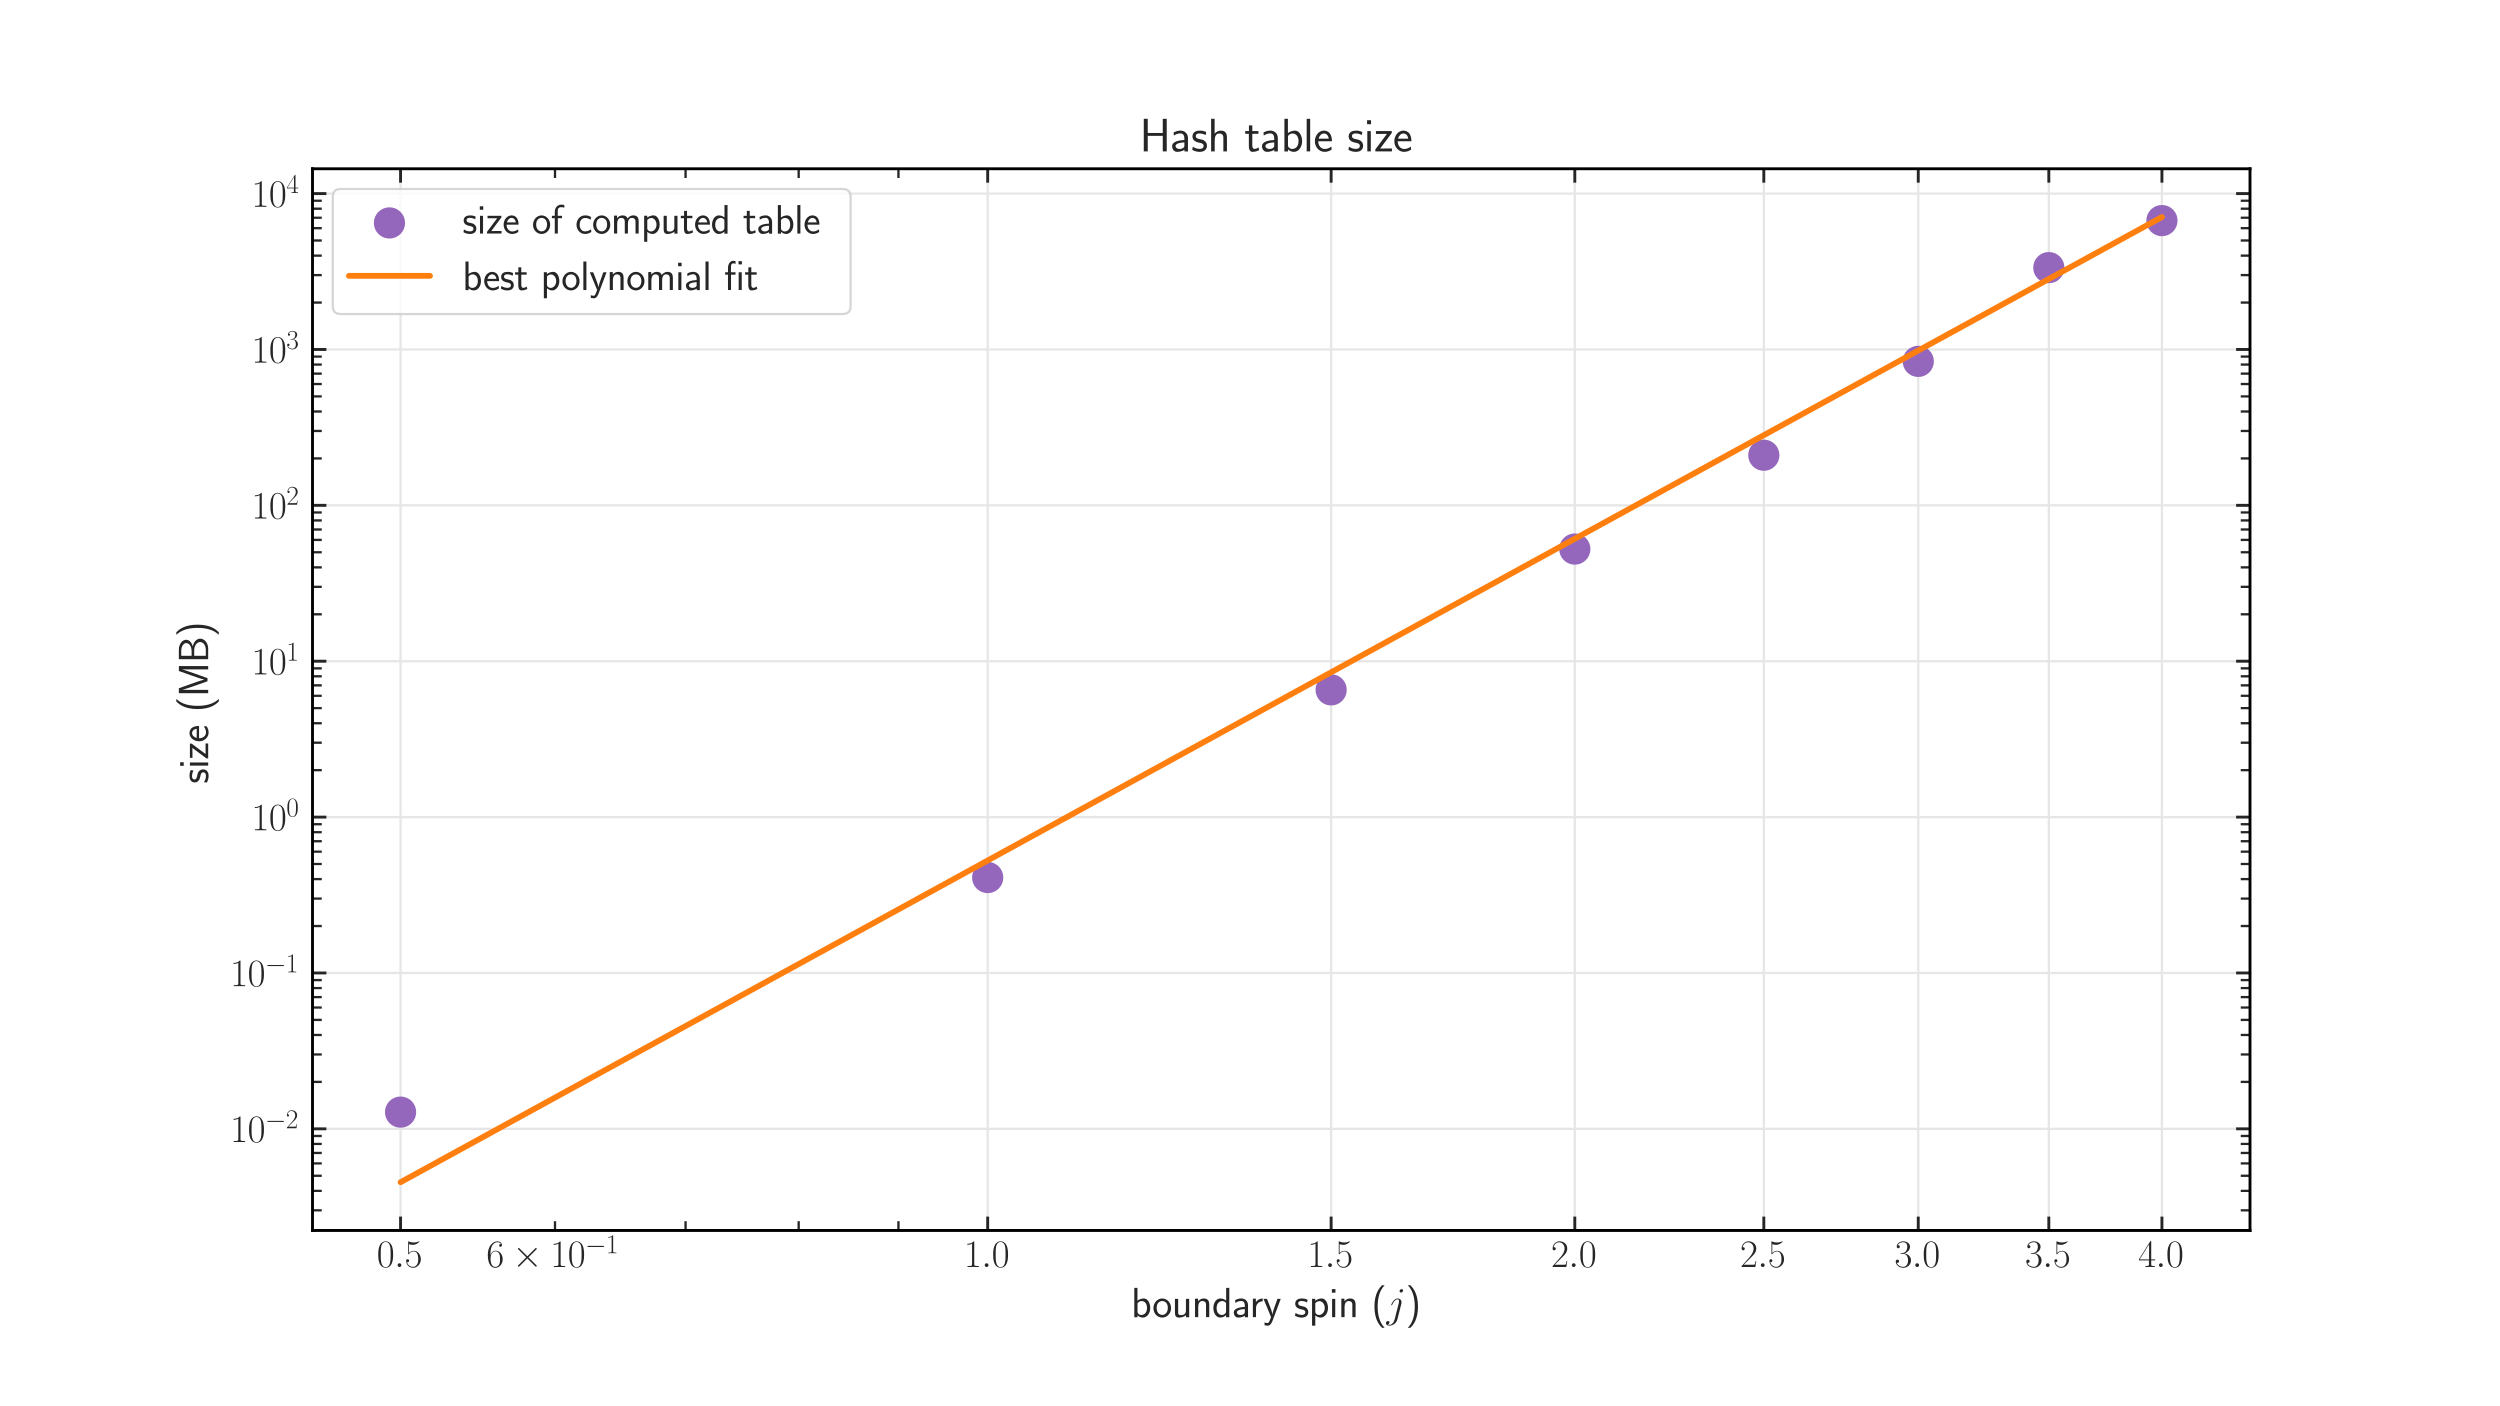 <?xml version="1.0" encoding="utf-8" standalone="no"?>
<!DOCTYPE svg PUBLIC "-//W3C//DTD SVG 1.1//EN"
  "http://www.w3.org/Graphics/SVG/1.1/DTD/svg11.dtd">
<svg xmlns:xlink="http://www.w3.org/1999/xlink" width="864pt" height="486pt" viewBox="0 0 864 486" xmlns="http://www.w3.org/2000/svg" version="1.1">
 <defs>
  <style type="text/css">*{stroke-linejoin: round; stroke-linecap: butt}</style>
 </defs>
 <g id="figure_1">
  <g id="patch_1">
   <path d="M 0 486 
L 864 486 
L 864 0 
L 0 0 
z
" style="fill: #ffffff"/>
  </g>
  <g id="axes_1">
   <g id="patch_2">
    <path d="M 108 425.25 
L 777.6 425.25 
L 777.6 58.32 
L 108 58.32 
z
" style="fill: #ffffff"/>
   </g>
   <g id="matplotlib.axis_1">
    <g id="xtick_1">
     <g id="line2d_1">
      <path d="M 138.436 425.25 
L 138.436 58.32 
" clip-path="url(#p0147a3f8a7)" style="fill: none; stroke: #e6e6e6; stroke-width: 0.8; stroke-linecap: round"/>
     </g>
     <g id="line2d_2">
      <defs>
       <path id="m6dc233fcbd" d="M 0 0 
L 0 -4.8 
" style="stroke: #262626"/>
      </defs>
      <g>
       <use xlink:href="#m6dc233fcbd" x="138.436" y="425.25" style="fill: #262626; stroke: #262626"/>
      </g>
     </g>
     <g id="line2d_3">
      <defs>
       <path id="m8bd532bdf9" d="M 0 0 
L 0 4.8 
" style="stroke: #262626"/>
      </defs>
      <g>
       <use xlink:href="#m8bd532bdf9" x="138.436" y="58.32" style="fill: #262626; stroke: #262626"/>
      </g>
     </g>
     <g id="text_1">
      <!-- $\mathdefault{0.5}$ -->
      <g style="fill: #262626" transform="translate(130.21 437.882)scale(0.132 -0.132)">
       <defs>
        <path id="CMR17-30" d="M 2688 2038 
C 2688 2430 2682 3099 2413 3613 
C 2176 4063 1798 4224 1466 4224 
C 1158 4224 768 4082 525 3620 
C 269 3137 243 2539 243 2038 
C 243 1671 250 1112 448 623 
C 723 -39 1216 -128 1466 -128 
C 1760 -128 2208 -7 2470 604 
C 2662 1048 2688 1568 2688 2038 
z
M 1466 -26 
C 1056 -26 813 328 723 816 
C 653 1196 653 1749 653 2109 
C 653 2604 653 3015 736 3407 
C 858 3954 1216 4121 1466 4121 
C 1728 4121 2067 3947 2189 3420 
C 2272 3054 2278 2623 2278 2109 
C 2278 1691 2278 1176 2202 797 
C 2067 96 1690 -26 1466 -26 
z
" transform="scale(0.016)"/>
        <path id="CMMI12-3a" d="M 1178 307 
C 1178 492 1024 620 870 620 
C 685 620 557 467 557 313 
C 557 128 710 0 864 0 
C 1050 0 1178 153 1178 307 
z
" transform="scale(0.016)"/>
        <path id="CMR17-35" d="M 730 3750 
C 794 3724 1056 3641 1325 3641 
C 1920 3641 2246 3961 2432 4140 
C 2432 4191 2432 4224 2394 4224 
C 2387 4224 2374 4224 2323 4198 
C 2099 4102 1837 4032 1517 4032 
C 1325 4032 1037 4055 723 4191 
C 653 4224 640 4224 634 4224 
C 602 4224 595 4217 595 4090 
L 595 2231 
C 595 2113 595 2080 659 2080 
C 691 2080 704 2093 736 2139 
C 941 2435 1222 2560 1542 2560 
C 1766 2560 2246 2415 2246 1293 
C 2246 1087 2246 716 2054 422 
C 1894 159 1645 25 1370 25 
C 947 25 518 319 403 812 
C 429 806 480 793 506 793 
C 589 793 749 838 749 1036 
C 749 1209 627 1280 506 1280 
C 358 1280 262 1190 262 1011 
C 262 454 704 -128 1382 -128 
C 2042 -128 2669 441 2669 1267 
C 2669 2054 2170 2662 1549 2662 
C 1222 2662 947 2540 730 2304 
L 730 3750 
z
" transform="scale(0.016)"/>
       </defs>
       <use xlink:href="#CMR17-30" transform="scale(0.996)"/>
       <use xlink:href="#CMMI12-3a" transform="translate(45.69 0)scale(0.996)"/>
       <use xlink:href="#CMR17-35" transform="translate(72.788 0)scale(0.996)"/>
      </g>
     </g>
    </g>
    <g id="xtick_2">
     <g id="line2d_4">
      <path d="M 341.345 425.25 
L 341.345 58.32 
" clip-path="url(#p0147a3f8a7)" style="fill: none; stroke: #e6e6e6; stroke-width: 0.8; stroke-linecap: round"/>
     </g>
     <g id="line2d_5">
      <g>
       <use xlink:href="#m6dc233fcbd" x="341.345" y="425.25" style="fill: #262626; stroke: #262626"/>
      </g>
     </g>
     <g id="line2d_6">
      <g>
       <use xlink:href="#m8bd532bdf9" x="341.345" y="58.32" style="fill: #262626; stroke: #262626"/>
      </g>
     </g>
     <g id="text_2">
      <!-- $\mathdefault{1.0}$ -->
      <g style="fill: #262626" transform="translate(333.119 437.882)scale(0.132 -0.132)">
       <defs>
        <path id="CMR17-31" d="M 1702 4083 
C 1702 4217 1696 4224 1606 4224 
C 1357 3927 979 3833 621 3820 
C 602 3820 570 3820 563 3808 
C 557 3795 557 3782 557 3648 
C 755 3648 1088 3686 1344 3839 
L 1344 467 
C 1344 243 1331 166 781 166 
L 589 166 
L 589 0 
C 896 6 1216 12 1523 12 
C 1830 12 2150 6 2458 0 
L 2458 166 
L 2266 166 
C 1715 166 1702 236 1702 467 
L 1702 4083 
z
" transform="scale(0.016)"/>
       </defs>
       <use xlink:href="#CMR17-31" transform="scale(0.996)"/>
       <use xlink:href="#CMMI12-3a" transform="translate(45.69 0)scale(0.996)"/>
       <use xlink:href="#CMR17-30" transform="translate(72.788 0)scale(0.996)"/>
      </g>
     </g>
    </g>
    <g id="xtick_3">
     <g id="line2d_7">
      <path d="M 460.04 425.25 
L 460.04 58.32 
" clip-path="url(#p0147a3f8a7)" style="fill: none; stroke: #e6e6e6; stroke-width: 0.8; stroke-linecap: round"/>
     </g>
     <g id="line2d_8">
      <g>
       <use xlink:href="#m6dc233fcbd" x="460.04" y="425.25" style="fill: #262626; stroke: #262626"/>
      </g>
     </g>
     <g id="line2d_9">
      <g>
       <use xlink:href="#m8bd532bdf9" x="460.04" y="58.32" style="fill: #262626; stroke: #262626"/>
      </g>
     </g>
     <g id="text_3">
      <!-- $\mathdefault{1.5}$ -->
      <g style="fill: #262626" transform="translate(451.813 437.882)scale(0.132 -0.132)">
       <use xlink:href="#CMR17-31" transform="scale(0.996)"/>
       <use xlink:href="#CMMI12-3a" transform="translate(45.69 0)scale(0.996)"/>
       <use xlink:href="#CMR17-35" transform="translate(72.788 0)scale(0.996)"/>
      </g>
     </g>
    </g>
    <g id="xtick_4">
     <g id="line2d_10">
      <path d="M 544.255 425.25 
L 544.255 58.32 
" clip-path="url(#p0147a3f8a7)" style="fill: none; stroke: #e6e6e6; stroke-width: 0.8; stroke-linecap: round"/>
     </g>
     <g id="line2d_11">
      <g>
       <use xlink:href="#m6dc233fcbd" x="544.255" y="425.25" style="fill: #262626; stroke: #262626"/>
      </g>
     </g>
     <g id="line2d_12">
      <g>
       <use xlink:href="#m8bd532bdf9" x="544.255" y="58.32" style="fill: #262626; stroke: #262626"/>
      </g>
     </g>
     <g id="text_4">
      <!-- $\mathdefault{2.0}$ -->
      <g style="fill: #262626" transform="translate(536.028 437.882)scale(0.132 -0.132)">
       <defs>
        <path id="CMR17-32" d="M 2669 990 
L 2554 990 
C 2490 537 2438 460 2413 422 
C 2381 371 1920 371 1830 371 
L 602 371 
C 832 620 1280 1073 1824 1596 
C 2214 1966 2669 2400 2669 3033 
C 2669 3788 2067 4224 1395 4224 
C 691 4224 262 3603 262 3027 
C 262 2777 448 2745 525 2745 
C 589 2745 781 2783 781 3007 
C 781 3206 614 3264 525 3264 
C 486 3264 448 3257 422 3244 
C 544 3788 915 4057 1306 4057 
C 1862 4057 2227 3616 2227 3033 
C 2227 2477 1901 1998 1536 1583 
L 262 147 
L 262 0 
L 2515 0 
L 2669 990 
z
" transform="scale(0.016)"/>
       </defs>
       <use xlink:href="#CMR17-32" transform="scale(0.996)"/>
       <use xlink:href="#CMMI12-3a" transform="translate(45.69 0)scale(0.996)"/>
       <use xlink:href="#CMR17-30" transform="translate(72.788 0)scale(0.996)"/>
      </g>
     </g>
    </g>
    <g id="xtick_5">
     <g id="line2d_13">
      <path d="M 609.577 425.25 
L 609.577 58.32 
" clip-path="url(#p0147a3f8a7)" style="fill: none; stroke: #e6e6e6; stroke-width: 0.8; stroke-linecap: round"/>
     </g>
     <g id="line2d_14">
      <g>
       <use xlink:href="#m6dc233fcbd" x="609.577" y="425.25" style="fill: #262626; stroke: #262626"/>
      </g>
     </g>
     <g id="line2d_15">
      <g>
       <use xlink:href="#m8bd532bdf9" x="609.577" y="58.32" style="fill: #262626; stroke: #262626"/>
      </g>
     </g>
     <g id="text_5">
      <!-- $\mathdefault{2.5}$ -->
      <g style="fill: #262626" transform="translate(601.35 437.882)scale(0.132 -0.132)">
       <use xlink:href="#CMR17-32" transform="scale(0.996)"/>
       <use xlink:href="#CMMI12-3a" transform="translate(45.69 0)scale(0.996)"/>
       <use xlink:href="#CMR17-35" transform="translate(72.788 0)scale(0.996)"/>
      </g>
     </g>
    </g>
    <g id="xtick_6">
     <g id="line2d_16">
      <path d="M 662.949 425.25 
L 662.949 58.32 
" clip-path="url(#p0147a3f8a7)" style="fill: none; stroke: #e6e6e6; stroke-width: 0.8; stroke-linecap: round"/>
     </g>
     <g id="line2d_17">
      <g>
       <use xlink:href="#m6dc233fcbd" x="662.949" y="425.25" style="fill: #262626; stroke: #262626"/>
      </g>
     </g>
     <g id="line2d_18">
      <g>
       <use xlink:href="#m8bd532bdf9" x="662.949" y="58.32" style="fill: #262626; stroke: #262626"/>
      </g>
     </g>
     <g id="text_6">
      <!-- $\mathdefault{3.0}$ -->
      <g style="fill: #262626" transform="translate(654.722 437.882)scale(0.132 -0.132)">
       <defs>
        <path id="CMR17-33" d="M 1414 2176 
C 1984 2176 2234 1673 2234 1094 
C 2234 322 1824 25 1453 25 
C 1114 25 563 193 390 691 
C 422 678 454 678 486 678 
C 640 678 755 780 755 947 
C 755 1132 614 1216 486 1216 
C 378 1216 211 1164 211 927 
C 211 335 787 -128 1466 -128 
C 2176 -128 2720 432 2720 1087 
C 2720 1718 2208 2176 1600 2246 
C 2086 2347 2554 2776 2554 3353 
C 2554 3856 2048 4224 1472 4224 
C 890 4224 378 3862 378 3347 
C 378 3123 544 3084 627 3084 
C 762 3084 877 3167 877 3334 
C 877 3500 762 3584 627 3584 
C 602 3584 570 3584 544 3571 
C 730 3999 1235 4076 1459 4076 
C 1683 4076 2106 3966 2106 3347 
C 2106 3167 2080 2851 1862 2574 
C 1670 2329 1453 2316 1242 2297 
C 1210 2297 1062 2284 1037 2284 
C 992 2278 966 2272 966 2227 
C 966 2182 973 2176 1101 2176 
L 1414 2176 
z
" transform="scale(0.016)"/>
       </defs>
       <use xlink:href="#CMR17-33" transform="scale(0.996)"/>
       <use xlink:href="#CMMI12-3a" transform="translate(45.69 0)scale(0.996)"/>
       <use xlink:href="#CMR17-30" transform="translate(72.788 0)scale(0.996)"/>
      </g>
     </g>
    </g>
    <g id="xtick_7">
     <g id="line2d_19">
      <path d="M 708.074 425.25 
L 708.074 58.32 
" clip-path="url(#p0147a3f8a7)" style="fill: none; stroke: #e6e6e6; stroke-width: 0.8; stroke-linecap: round"/>
     </g>
     <g id="line2d_20">
      <g>
       <use xlink:href="#m6dc233fcbd" x="708.074" y="425.25" style="fill: #262626; stroke: #262626"/>
      </g>
     </g>
     <g id="line2d_21">
      <g>
       <use xlink:href="#m8bd532bdf9" x="708.074" y="58.32" style="fill: #262626; stroke: #262626"/>
      </g>
     </g>
     <g id="text_7">
      <!-- $\mathdefault{3.5}$ -->
      <g style="fill: #262626" transform="translate(699.848 437.882)scale(0.132 -0.132)">
       <use xlink:href="#CMR17-33" transform="scale(0.996)"/>
       <use xlink:href="#CMMI12-3a" transform="translate(45.69 0)scale(0.996)"/>
       <use xlink:href="#CMR17-35" transform="translate(72.788 0)scale(0.996)"/>
      </g>
     </g>
    </g>
    <g id="xtick_8">
     <g id="line2d_22">
      <path d="M 747.164 425.25 
L 747.164 58.32 
" clip-path="url(#p0147a3f8a7)" style="fill: none; stroke: #e6e6e6; stroke-width: 0.8; stroke-linecap: round"/>
     </g>
     <g id="line2d_23">
      <g>
       <use xlink:href="#m6dc233fcbd" x="747.164" y="425.25" style="fill: #262626; stroke: #262626"/>
      </g>
     </g>
     <g id="line2d_24">
      <g>
       <use xlink:href="#m8bd532bdf9" x="747.164" y="58.32" style="fill: #262626; stroke: #262626"/>
      </g>
     </g>
     <g id="text_8">
      <!-- $\mathdefault{4.0}$ -->
      <g style="fill: #262626" transform="translate(738.937 437.882)scale(0.132 -0.132)">
       <defs>
        <path id="CMR17-34" d="M 2150 4147 
C 2150 4281 2144 4288 2029 4288 
L 128 1254 
L 128 1088 
L 1779 1088 
L 1779 460 
C 1779 230 1766 166 1318 166 
L 1197 166 
L 1197 0 
C 1402 12 1747 12 1965 12 
C 2182 12 2528 12 2733 0 
L 2733 166 
L 2611 166 
C 2163 166 2150 230 2150 460 
L 2150 1088 
L 2803 1088 
L 2803 1254 
L 2150 1254 
L 2150 4147 
z
M 1798 3723 
L 1798 1254 
L 256 1254 
L 1798 3723 
z
" transform="scale(0.016)"/>
       </defs>
       <use xlink:href="#CMR17-34" transform="scale(0.996)"/>
       <use xlink:href="#CMMI12-3a" transform="translate(45.69 0)scale(0.996)"/>
       <use xlink:href="#CMR17-30" transform="translate(72.788 0)scale(0.996)"/>
      </g>
     </g>
    </g>
    <g id="xtick_9">
     <g id="line2d_25">
      <defs>
       <path id="mc21511b4a5" d="M 0 0 
L 0 -3.2 
" style="stroke: #262626; stroke-width: 0.8"/>
      </defs>
      <g>
       <use xlink:href="#mc21511b4a5" x="191.808" y="425.25" style="fill: #262626; stroke: #262626; stroke-width: 0.8"/>
      </g>
     </g>
     <g id="line2d_26">
      <defs>
       <path id="mde2218e938" d="M 0 0 
L 0 3.2 
" style="stroke: #262626; stroke-width: 0.8"/>
      </defs>
      <g>
       <use xlink:href="#mde2218e938" x="191.808" y="58.32" style="fill: #262626; stroke: #262626; stroke-width: 0.8"/>
      </g>
     </g>
     <g id="text_9">
      <!-- $\mathdefault{6\times10^{-1}}$ -->
      <g style="fill: #262626" transform="translate(168.07 437.893)scale(0.132 -0.132)">
       <defs>
        <path id="CMR17-36" d="M 678 2198 
C 678 3712 1395 4076 1811 4076 
C 1946 4076 2272 4049 2400 3782 
C 2298 3782 2106 3782 2106 3558 
C 2106 3385 2246 3328 2336 3328 
C 2394 3328 2566 3353 2566 3571 
C 2566 3987 2246 4224 1805 4224 
C 1043 4224 243 3411 243 2011 
C 243 257 966 -128 1478 -128 
C 2099 -128 2688 431 2688 1295 
C 2688 2101 2170 2688 1517 2688 
C 1126 2688 838 2430 678 1979 
L 678 2198 
z
M 1478 25 
C 691 25 691 1212 691 1450 
C 691 1914 909 2585 1504 2585 
C 1613 2585 1926 2585 2138 2140 
C 2253 1889 2253 1624 2253 1302 
C 2253 954 2253 696 2118 438 
C 1978 173 1773 25 1478 25 
z
" transform="scale(0.016)"/>
        <path id="CMSY10-2" d="M 2490 1775 
L 1210 3046 
C 1133 3123 1120 3136 1069 3136 
C 1005 3136 941 3078 941 3008 
C 941 2963 954 2950 1024 2880 
L 2304 1596 
L 1024 313 
C 954 243 941 230 941 185 
C 941 115 1005 57 1069 57 
C 1120 57 1133 70 1210 147 
L 2483 1418 
L 3808 95 
C 3821 89 3866 57 3904 57 
C 3981 57 4032 115 4032 185 
C 4032 198 4032 223 4013 255 
C 4006 268 2989 1271 2669 1596 
L 3840 2765 
C 3872 2803 3968 2886 4000 2925 
C 4006 2937 4032 2963 4032 3008 
C 4032 3078 3981 3136 3904 3136 
C 3853 3136 3827 3110 3757 3040 
L 2490 1775 
z
" transform="scale(0.016)"/>
        <path id="CMSY10-0" d="M 4218 1472 
C 4326 1472 4442 1472 4442 1600 
C 4442 1728 4326 1728 4218 1728 
L 755 1728 
C 646 1728 531 1728 531 1600 
C 531 1472 646 1472 755 1472 
L 4218 1472 
z
" transform="scale(0.016)"/>
       </defs>
       <use xlink:href="#CMR17-36" transform="scale(0.996)"/>
       <use xlink:href="#CMSY10-2" transform="translate(67.83 0)scale(0.996)"/>
       <use xlink:href="#CMR17-31" transform="translate(167.456 0)scale(0.996)"/>
       <use xlink:href="#CMR17-30" transform="translate(213.147 0)scale(0.996)"/>
       <use xlink:href="#CMSY10-0" transform="translate(258.837 36.154)scale(0.697)"/>
       <use xlink:href="#CMR17-31" transform="translate(313.078 36.154)scale(0.697)"/>
      </g>
     </g>
    </g>
    <g id="xtick_10">
     <g id="line2d_27">
      <g>
       <use xlink:href="#mc21511b4a5" x="236.934" y="425.25" style="fill: #262626; stroke: #262626; stroke-width: 0.8"/>
      </g>
     </g>
     <g id="line2d_28">
      <g>
       <use xlink:href="#mde2218e938" x="236.934" y="58.32" style="fill: #262626; stroke: #262626; stroke-width: 0.8"/>
      </g>
     </g>
    </g>
    <g id="xtick_11">
     <g id="line2d_29">
      <g>
       <use xlink:href="#mc21511b4a5" x="276.023" y="425.25" style="fill: #262626; stroke: #262626; stroke-width: 0.8"/>
      </g>
     </g>
     <g id="line2d_30">
      <g>
       <use xlink:href="#mde2218e938" x="276.023" y="58.32" style="fill: #262626; stroke: #262626; stroke-width: 0.8"/>
      </g>
     </g>
    </g>
    <g id="xtick_12">
     <g id="line2d_31">
      <g>
       <use xlink:href="#mc21511b4a5" x="310.503" y="425.25" style="fill: #262626; stroke: #262626; stroke-width: 0.8"/>
      </g>
     </g>
     <g id="line2d_32">
      <g>
       <use xlink:href="#mde2218e938" x="310.503" y="58.32" style="fill: #262626; stroke: #262626; stroke-width: 0.8"/>
      </g>
     </g>
    </g>
    <g id="text_10">
     <!-- boundary spin ($j$) -->
     <g style="fill: #262626" transform="translate(390.909 455.21)scale(0.144 -0.144)">
      <defs>
       <path id="CMSS17-62" d="M 954 4416 
L 480 4416 
L 480 -13 
L 966 -13 
L 966 275 
C 1210 38 1504 -64 1766 -64 
C 2381 -64 2880 559 2880 1382 
C 2880 2133 2496 2816 1926 2816 
C 1523 2816 1165 2649 954 2476 
L 954 4416 
z
M 966 2095 
C 1107 2276 1306 2425 1587 2425 
C 1965 2425 2394 2146 2394 1382 
C 2394 566 1882 326 1530 326 
C 1402 326 1267 358 1139 468 
C 966 624 966 721 966 812 
L 966 2095 
z
" transform="scale(0.016)"/>
       <path id="CMSS17-6f" d="M 2829 1356 
C 2829 2175 2221 2816 1504 2816 
C 768 2816 173 2156 173 1356 
C 173 544 787 -64 1498 -64 
C 2227 -64 2829 563 2829 1356 
z
M 1504 339 
C 1050 339 659 710 659 1407 
C 659 2150 1114 2425 1498 2425 
C 1914 2425 2342 2124 2342 1407 
C 2342 684 1926 339 1504 339 
z
" transform="scale(0.016)"/>
       <path id="CMSS17-75" d="M 2618 2752 
L 2131 2752 
L 2131 976 
C 2131 500 1786 307 1421 307 
C 998 307 960 448 960 712 
L 960 2752 
L 474 2752 
L 474 680 
C 474 179 646 -64 1088 -64 
C 1306 -64 1798 -13 2144 307 
L 2144 -13 
L 2618 -13 
L 2618 2752 
z
" transform="scale(0.016)"/>
       <path id="CMSS17-6e" d="M 2618 1878 
C 2618 2283 2522 2816 1798 2816 
C 1389 2816 1120 2604 941 2386 
L 941 2783 
L 474 2783 
L 474 0 
L 960 0 
L 960 1556 
C 960 1962 1114 2425 1549 2425 
C 2112 2425 2131 2045 2131 1826 
L 2131 0 
L 2618 0 
L 2618 1878 
z
" transform="scale(0.016)"/>
       <path id="CMSS17-64" d="M 2611 4416 
L 2138 4416 
L 2138 2495 
C 1939 2662 1613 2816 1254 2816 
C 672 2816 211 2179 211 1375 
C 211 572 666 -64 1235 -64 
C 1677 -64 1971 172 2125 307 
L 2125 -13 
L 2611 -13 
L 2611 4416 
z
M 2125 851 
C 2125 760 2125 663 1926 488 
C 1798 378 1645 326 1498 326 
C 1152 326 698 585 698 1369 
C 698 2185 1210 2425 1562 2425 
C 1798 2425 1990 2308 2125 2114 
L 2125 851 
z
" transform="scale(0.016)"/>
       <path id="CMSS17-61" d="M 2406 1789 
C 2406 2399 1978 2816 1402 2816 
C 1120 2816 813 2764 461 2559 
L 499 2133 
C 659 2250 934 2438 1395 2438 
C 1722 2438 1920 2185 1920 1782 
L 1920 1536 
C 896 1504 256 1209 256 711 
C 256 452 416 -64 947 -64 
C 1043 -64 1562 -52 1933 224 
L 1933 -13 
L 2406 -13 
L 2406 1789 
z
M 1920 824 
C 1920 711 1920 559 1728 446 
C 1562 339 1350 326 1261 326 
C 941 326 723 503 723 723 
C 723 1165 1722 1209 1920 1216 
L 1920 824 
z
" transform="scale(0.016)"/>
       <path id="CMSS17-72" d="M 954 1369 
C 954 1974 1395 2379 1958 2392 
L 1958 2816 
C 1549 2809 1165 2604 934 2270 
L 934 2783 
L 480 2783 
L 480 0 
L 954 0 
L 954 1369 
z
" transform="scale(0.016)"/>
       <path id="CMSS17-79" d="M 2675 2752 
L 2176 2752 
C 1632 1293 1446 701 1434 383 
L 1427 383 
C 1408 695 1126 1459 902 2006 
L 602 2752 
L 83 2752 
L 1216 14 
C 1146 -177 1043 -464 1011 -527 
C 870 -884 774 -884 672 -884 
C 646 -884 442 -877 211 -807 
L 250 -1229 
C 410 -1261 570 -1280 685 -1280 
C 845 -1280 1165 -1280 1459 -495 
L 2675 2752 
z
" transform="scale(0.016)"/>
       <path id="CMSS17-73" d="M 2061 2623 
C 1683 2803 1389 2816 1197 2816 
C 742 2816 198 2655 198 2009 
C 198 1363 902 1222 1094 1183 
C 1389 1126 1715 1062 1715 742 
C 1715 339 1254 339 1171 339 
C 915 339 563 409 243 639 
L 166 211 
C 531 0 883 -64 1178 -64 
C 1965 -64 2163 416 2163 780 
C 2163 1094 1984 1305 1862 1401 
C 1651 1567 1574 1587 1050 1695 
C 960 1708 646 1779 646 2067 
C 646 2431 1050 2431 1139 2431 
C 1555 2431 1811 2303 1984 2207 
L 2061 2623 
z
" transform="scale(0.016)"/>
       <path id="CMSS17-70" d="M 966 275 
C 1178 70 1466 -64 1773 -64 
C 2368 -64 2880 553 2880 1382 
C 2880 2147 2496 2816 1946 2816 
C 1626 2816 1242 2700 954 2470 
L 954 2764 
L 480 2764 
L 480 -1280 
L 966 -1280 
L 966 275 
z
M 966 2088 
C 1018 2166 1235 2412 1587 2412 
C 2035 2412 2394 1946 2394 1382 
C 2394 741 1958 326 1530 326 
C 1402 326 1267 358 1139 468 
C 966 624 966 721 966 812 
L 966 2088 
z
" transform="scale(0.016)"/>
       <path id="CMSS17-69" d="M 979 4224 
L 442 4224 
L 442 3686 
L 979 3686 
L 979 4224 
z
M 947 2752 
L 474 2752 
L 474 0 
L 947 0 
L 947 2752 
z
" transform="scale(0.016)"/>
       <path id="CMSS17-28" d="M 1613 4800 
C 1267 4447 474 3627 474 1603 
C 474 -428 1267 -1242 1613 -1600 
L 2003 -1600 
C 1216 -781 960 366 960 1596 
C 960 2820 1203 3973 2003 4800 
L 1613 4800 
z
" transform="scale(0.016)"/>
       <path id="CMMI12-6a" d="M 2240 2027 
C 2266 2129 2266 2218 2266 2243 
C 2266 2611 1990 2816 1702 2816 
C 1056 2816 710 1888 710 1843 
C 710 1811 736 1786 774 1786 
C 826 1786 832 1811 864 1875 
C 1120 2491 1440 2687 1683 2687 
C 1818 2687 1888 2617 1888 2395 
C 1888 2243 1869 2180 1843 2065 
L 1235 -327 
C 1114 -797 813 -1152 461 -1152 
C 435 -1152 301 -1152 179 -1089 
C 333 -1057 454 -937 454 -784 
C 454 -683 378 -581 237 -581 
C 70 -581 -83 -721 -83 -911 
C -83 -1172 198 -1280 461 -1280 
C 902 -1280 1485 -956 1645 -321 
L 2240 2027 
z
M 2502 4012 
C 2502 4172 2368 4224 2291 4224 
C 2118 4224 1971 4057 1971 3916 
C 1971 3820 2048 3705 2189 3705 
C 2336 3705 2502 3846 2502 4012 
z
" transform="scale(0.016)"/>
       <path id="CMSS17-29" d="M 723 -1600 
C 1069 -1248 1862 -428 1862 1596 
C 1862 3627 1069 4440 723 4800 
L 333 4800 
C 1120 3979 1376 2833 1376 1603 
C 1376 379 1133 -774 333 -1600 
L 723 -1600 
z
" transform="scale(0.016)"/>
      </defs>
      <use xlink:href="#CMSS17-62" transform="scale(0.996)"/>
      <use xlink:href="#CMSS17-6f" transform="translate(50.807 0)scale(0.996)"/>
      <use xlink:href="#CMSS17-75" transform="translate(97.651 0)scale(0.996)"/>
      <use xlink:href="#CMSS17-6e" transform="translate(145.856 0)scale(0.996)"/>
      <use xlink:href="#CMSS17-64" transform="translate(194.061 0)scale(0.996)"/>
      <use xlink:href="#CMSS17-61" transform="translate(242.266 0)scale(0.996)"/>
      <use xlink:href="#CMSS17-72" transform="translate(284.585 0)scale(0.996)"/>
      <use xlink:href="#CMSS17-79" transform="translate(316.495 0)scale(0.996)"/>
      <use xlink:href="#CMSS17-73" transform="translate(390.724 0)scale(0.996)"/>
      <use xlink:href="#CMSS17-70" transform="translate(426.638 0)scale(0.996)"/>
      <use xlink:href="#CMSS17-69" transform="translate(474.843 0)scale(0.996)"/>
      <use xlink:href="#CMSS17-6e" transform="translate(497.024 0)scale(0.996)"/>
      <use xlink:href="#CMSS17-28" transform="translate(576.458 0)scale(0.996)"/>
      <use xlink:href="#CMMI12-6a" transform="translate(612.892 0)scale(0.996)"/>
      <use xlink:href="#CMSS17-29" transform="translate(658.854 0)scale(0.996)"/>
     </g>
    </g>
   </g>
   <g id="matplotlib.axis_2">
    <g id="ytick_1">
     <g id="line2d_33">
      <path d="M 108 390.124 
L 777.6 390.124 
" clip-path="url(#p0147a3f8a7)" style="fill: none; stroke: #e6e6e6; stroke-width: 0.8; stroke-linecap: round"/>
     </g>
     <g id="line2d_34">
      <defs>
       <path id="m88cd2fb23c" d="M 0 0 
L 4.8 0 
" style="stroke: #262626"/>
      </defs>
      <g>
       <use xlink:href="#m88cd2fb23c" x="108" y="390.124" style="fill: #262626; stroke: #262626"/>
      </g>
     </g>
     <g id="line2d_35">
      <defs>
       <path id="mfc579202dd" d="M 0 0 
L -4.8 0 
" style="stroke: #262626"/>
      </defs>
      <g>
       <use xlink:href="#mfc579202dd" x="777.6" y="390.124" style="fill: #262626; stroke: #262626"/>
      </g>
     </g>
     <g id="text_11">
      <!-- $\mathdefault{10^{-2}}$ -->
      <g style="fill: #262626" transform="translate(79.534 394.69)scale(0.132 -0.132)">
       <use xlink:href="#CMR17-31" transform="scale(0.996)"/>
       <use xlink:href="#CMR17-30" transform="translate(45.69 0)scale(0.996)"/>
       <use xlink:href="#CMSY10-0" transform="translate(91.381 36.154)scale(0.697)"/>
       <use xlink:href="#CMR17-32" transform="translate(145.622 36.154)scale(0.697)"/>
      </g>
     </g>
    </g>
    <g id="ytick_2">
     <g id="line2d_36">
      <path d="M 108 336.255 
L 777.6 336.255 
" clip-path="url(#p0147a3f8a7)" style="fill: none; stroke: #e6e6e6; stroke-width: 0.8; stroke-linecap: round"/>
     </g>
     <g id="line2d_37">
      <g>
       <use xlink:href="#m88cd2fb23c" x="108" y="336.255" style="fill: #262626; stroke: #262626"/>
      </g>
     </g>
     <g id="line2d_38">
      <g>
       <use xlink:href="#mfc579202dd" x="777.6" y="336.255" style="fill: #262626; stroke: #262626"/>
      </g>
     </g>
     <g id="text_12">
      <!-- $\mathdefault{10^{-1}}$ -->
      <g style="fill: #262626" transform="translate(79.534 340.821)scale(0.132 -0.132)">
       <use xlink:href="#CMR17-31" transform="scale(0.996)"/>
       <use xlink:href="#CMR17-30" transform="translate(45.69 0)scale(0.996)"/>
       <use xlink:href="#CMSY10-0" transform="translate(91.381 36.154)scale(0.697)"/>
       <use xlink:href="#CMR17-31" transform="translate(145.622 36.154)scale(0.697)"/>
      </g>
     </g>
    </g>
    <g id="ytick_3">
     <g id="line2d_39">
      <path d="M 108 282.385 
L 777.6 282.385 
" clip-path="url(#p0147a3f8a7)" style="fill: none; stroke: #e6e6e6; stroke-width: 0.8; stroke-linecap: round"/>
     </g>
     <g id="line2d_40">
      <g>
       <use xlink:href="#m88cd2fb23c" x="108" y="282.385" style="fill: #262626; stroke: #262626"/>
      </g>
     </g>
     <g id="line2d_41">
      <g>
       <use xlink:href="#mfc579202dd" x="777.6" y="282.385" style="fill: #262626; stroke: #262626"/>
      </g>
     </g>
     <g id="text_13">
      <!-- $\mathdefault{10^{0}}$ -->
      <g style="fill: #262626" transform="translate(86.893 286.951)scale(0.132 -0.132)">
       <use xlink:href="#CMR17-31" transform="scale(0.996)"/>
       <use xlink:href="#CMR17-30" transform="translate(45.69 0)scale(0.996)"/>
       <use xlink:href="#CMR17-30" transform="translate(91.381 36.154)scale(0.697)"/>
      </g>
     </g>
    </g>
    <g id="ytick_4">
     <g id="line2d_42">
      <path d="M 108 228.515 
L 777.6 228.515 
" clip-path="url(#p0147a3f8a7)" style="fill: none; stroke: #e6e6e6; stroke-width: 0.8; stroke-linecap: round"/>
     </g>
     <g id="line2d_43">
      <g>
       <use xlink:href="#m88cd2fb23c" x="108" y="228.515" style="fill: #262626; stroke: #262626"/>
      </g>
     </g>
     <g id="line2d_44">
      <g>
       <use xlink:href="#mfc579202dd" x="777.6" y="228.515" style="fill: #262626; stroke: #262626"/>
      </g>
     </g>
     <g id="text_14">
      <!-- $\mathdefault{10^{1}}$ -->
      <g style="fill: #262626" transform="translate(86.893 233.082)scale(0.132 -0.132)">
       <use xlink:href="#CMR17-31" transform="scale(0.996)"/>
       <use xlink:href="#CMR17-30" transform="translate(45.69 0)scale(0.996)"/>
       <use xlink:href="#CMR17-31" transform="translate(91.381 36.154)scale(0.697)"/>
      </g>
     </g>
    </g>
    <g id="ytick_5">
     <g id="line2d_45">
      <path d="M 108 174.646 
L 777.6 174.646 
" clip-path="url(#p0147a3f8a7)" style="fill: none; stroke: #e6e6e6; stroke-width: 0.8; stroke-linecap: round"/>
     </g>
     <g id="line2d_46">
      <g>
       <use xlink:href="#m88cd2fb23c" x="108" y="174.646" style="fill: #262626; stroke: #262626"/>
      </g>
     </g>
     <g id="line2d_47">
      <g>
       <use xlink:href="#mfc579202dd" x="777.6" y="174.646" style="fill: #262626; stroke: #262626"/>
      </g>
     </g>
     <g id="text_15">
      <!-- $\mathdefault{10^{2}}$ -->
      <g style="fill: #262626" transform="translate(86.893 179.212)scale(0.132 -0.132)">
       <use xlink:href="#CMR17-31" transform="scale(0.996)"/>
       <use xlink:href="#CMR17-30" transform="translate(45.69 0)scale(0.996)"/>
       <use xlink:href="#CMR17-32" transform="translate(91.381 36.154)scale(0.697)"/>
      </g>
     </g>
    </g>
    <g id="ytick_6">
     <g id="line2d_48">
      <path d="M 108 120.776 
L 777.6 120.776 
" clip-path="url(#p0147a3f8a7)" style="fill: none; stroke: #e6e6e6; stroke-width: 0.8; stroke-linecap: round"/>
     </g>
     <g id="line2d_49">
      <g>
       <use xlink:href="#m88cd2fb23c" x="108" y="120.776" style="fill: #262626; stroke: #262626"/>
      </g>
     </g>
     <g id="line2d_50">
      <g>
       <use xlink:href="#mfc579202dd" x="777.6" y="120.776" style="fill: #262626; stroke: #262626"/>
      </g>
     </g>
     <g id="text_16">
      <!-- $\mathdefault{10^{3}}$ -->
      <g style="fill: #262626" transform="translate(86.893 125.342)scale(0.132 -0.132)">
       <use xlink:href="#CMR17-31" transform="scale(0.996)"/>
       <use xlink:href="#CMR17-30" transform="translate(45.69 0)scale(0.996)"/>
       <use xlink:href="#CMR17-33" transform="translate(91.381 36.154)scale(0.697)"/>
      </g>
     </g>
    </g>
    <g id="ytick_7">
     <g id="line2d_51">
      <path d="M 108 66.907 
L 777.6 66.907 
" clip-path="url(#p0147a3f8a7)" style="fill: none; stroke: #e6e6e6; stroke-width: 0.8; stroke-linecap: round"/>
     </g>
     <g id="line2d_52">
      <g>
       <use xlink:href="#m88cd2fb23c" x="108" y="66.907" style="fill: #262626; stroke: #262626"/>
      </g>
     </g>
     <g id="line2d_53">
      <g>
       <use xlink:href="#mfc579202dd" x="777.6" y="66.907" style="fill: #262626; stroke: #262626"/>
      </g>
     </g>
     <g id="text_17">
      <!-- $\mathdefault{10^{4}}$ -->
      <g style="fill: #262626" transform="translate(86.893 71.473)scale(0.132 -0.132)">
       <use xlink:href="#CMR17-31" transform="scale(0.996)"/>
       <use xlink:href="#CMR17-30" transform="translate(45.69 0)scale(0.996)"/>
       <use xlink:href="#CMR17-34" transform="translate(91.381 36.154)scale(0.697)"/>
      </g>
     </g>
    </g>
    <g id="ytick_8">
     <g id="line2d_54">
      <defs>
       <path id="me6d22bded2" d="M 0 0 
L 3.2 0 
" style="stroke: #262626; stroke-width: 0.8"/>
      </defs>
      <g>
       <use xlink:href="#me6d22bded2" x="108" y="418.292" style="fill: #262626; stroke: #262626; stroke-width: 0.8"/>
      </g>
     </g>
     <g id="line2d_55">
      <defs>
       <path id="m70f53c6259" d="M 0 0 
L -3.2 0 
" style="stroke: #262626; stroke-width: 0.8"/>
      </defs>
      <g>
       <use xlink:href="#m70f53c6259" x="777.6" y="418.292" style="fill: #262626; stroke: #262626; stroke-width: 0.8"/>
      </g>
     </g>
    </g>
    <g id="ytick_9">
     <g id="line2d_56">
      <g>
       <use xlink:href="#me6d22bded2" x="108" y="411.561" style="fill: #262626; stroke: #262626; stroke-width: 0.8"/>
      </g>
     </g>
     <g id="line2d_57">
      <g>
       <use xlink:href="#m70f53c6259" x="777.6" y="411.561" style="fill: #262626; stroke: #262626; stroke-width: 0.8"/>
      </g>
     </g>
    </g>
    <g id="ytick_10">
     <g id="line2d_58">
      <g>
       <use xlink:href="#me6d22bded2" x="108" y="406.341" style="fill: #262626; stroke: #262626; stroke-width: 0.8"/>
      </g>
     </g>
     <g id="line2d_59">
      <g>
       <use xlink:href="#m70f53c6259" x="777.6" y="406.341" style="fill: #262626; stroke: #262626; stroke-width: 0.8"/>
      </g>
     </g>
    </g>
    <g id="ytick_11">
     <g id="line2d_60">
      <g>
       <use xlink:href="#me6d22bded2" x="108" y="402.075" style="fill: #262626; stroke: #262626; stroke-width: 0.8"/>
      </g>
     </g>
     <g id="line2d_61">
      <g>
       <use xlink:href="#m70f53c6259" x="777.6" y="402.075" style="fill: #262626; stroke: #262626; stroke-width: 0.8"/>
      </g>
     </g>
    </g>
    <g id="ytick_12">
     <g id="line2d_62">
      <g>
       <use xlink:href="#me6d22bded2" x="108" y="398.469" style="fill: #262626; stroke: #262626; stroke-width: 0.8"/>
      </g>
     </g>
     <g id="line2d_63">
      <g>
       <use xlink:href="#m70f53c6259" x="777.6" y="398.469" style="fill: #262626; stroke: #262626; stroke-width: 0.8"/>
      </g>
     </g>
    </g>
    <g id="ytick_13">
     <g id="line2d_64">
      <g>
       <use xlink:href="#me6d22bded2" x="108" y="395.345" style="fill: #262626; stroke: #262626; stroke-width: 0.8"/>
      </g>
     </g>
     <g id="line2d_65">
      <g>
       <use xlink:href="#m70f53c6259" x="777.6" y="395.345" style="fill: #262626; stroke: #262626; stroke-width: 0.8"/>
      </g>
     </g>
    </g>
    <g id="ytick_14">
     <g id="line2d_66">
      <g>
       <use xlink:href="#me6d22bded2" x="108" y="392.589" style="fill: #262626; stroke: #262626; stroke-width: 0.8"/>
      </g>
     </g>
     <g id="line2d_67">
      <g>
       <use xlink:href="#m70f53c6259" x="777.6" y="392.589" style="fill: #262626; stroke: #262626; stroke-width: 0.8"/>
      </g>
     </g>
    </g>
    <g id="ytick_15">
     <g id="line2d_68">
      <g>
       <use xlink:href="#me6d22bded2" x="108" y="373.908" style="fill: #262626; stroke: #262626; stroke-width: 0.8"/>
      </g>
     </g>
     <g id="line2d_69">
      <g>
       <use xlink:href="#m70f53c6259" x="777.6" y="373.908" style="fill: #262626; stroke: #262626; stroke-width: 0.8"/>
      </g>
     </g>
    </g>
    <g id="ytick_16">
     <g id="line2d_70">
      <g>
       <use xlink:href="#me6d22bded2" x="108" y="364.422" style="fill: #262626; stroke: #262626; stroke-width: 0.8"/>
      </g>
     </g>
     <g id="line2d_71">
      <g>
       <use xlink:href="#m70f53c6259" x="777.6" y="364.422" style="fill: #262626; stroke: #262626; stroke-width: 0.8"/>
      </g>
     </g>
    </g>
    <g id="ytick_17">
     <g id="line2d_72">
      <g>
       <use xlink:href="#me6d22bded2" x="108" y="357.692" style="fill: #262626; stroke: #262626; stroke-width: 0.8"/>
      </g>
     </g>
     <g id="line2d_73">
      <g>
       <use xlink:href="#m70f53c6259" x="777.6" y="357.692" style="fill: #262626; stroke: #262626; stroke-width: 0.8"/>
      </g>
     </g>
    </g>
    <g id="ytick_18">
     <g id="line2d_74">
      <g>
       <use xlink:href="#me6d22bded2" x="108" y="352.471" style="fill: #262626; stroke: #262626; stroke-width: 0.8"/>
      </g>
     </g>
     <g id="line2d_75">
      <g>
       <use xlink:href="#m70f53c6259" x="777.6" y="352.471" style="fill: #262626; stroke: #262626; stroke-width: 0.8"/>
      </g>
     </g>
    </g>
    <g id="ytick_19">
     <g id="line2d_76">
      <g>
       <use xlink:href="#me6d22bded2" x="108" y="348.206" style="fill: #262626; stroke: #262626; stroke-width: 0.8"/>
      </g>
     </g>
     <g id="line2d_77">
      <g>
       <use xlink:href="#m70f53c6259" x="777.6" y="348.206" style="fill: #262626; stroke: #262626; stroke-width: 0.8"/>
      </g>
     </g>
    </g>
    <g id="ytick_20">
     <g id="line2d_78">
      <g>
       <use xlink:href="#me6d22bded2" x="108" y="344.599" style="fill: #262626; stroke: #262626; stroke-width: 0.8"/>
      </g>
     </g>
     <g id="line2d_79">
      <g>
       <use xlink:href="#m70f53c6259" x="777.6" y="344.599" style="fill: #262626; stroke: #262626; stroke-width: 0.8"/>
      </g>
     </g>
    </g>
    <g id="ytick_21">
     <g id="line2d_80">
      <g>
       <use xlink:href="#me6d22bded2" x="108" y="341.475" style="fill: #262626; stroke: #262626; stroke-width: 0.8"/>
      </g>
     </g>
     <g id="line2d_81">
      <g>
       <use xlink:href="#m70f53c6259" x="777.6" y="341.475" style="fill: #262626; stroke: #262626; stroke-width: 0.8"/>
      </g>
     </g>
    </g>
    <g id="ytick_22">
     <g id="line2d_82">
      <g>
       <use xlink:href="#me6d22bded2" x="108" y="338.72" style="fill: #262626; stroke: #262626; stroke-width: 0.8"/>
      </g>
     </g>
     <g id="line2d_83">
      <g>
       <use xlink:href="#m70f53c6259" x="777.6" y="338.72" style="fill: #262626; stroke: #262626; stroke-width: 0.8"/>
      </g>
     </g>
    </g>
    <g id="ytick_23">
     <g id="line2d_84">
      <g>
       <use xlink:href="#me6d22bded2" x="108" y="320.038" style="fill: #262626; stroke: #262626; stroke-width: 0.8"/>
      </g>
     </g>
     <g id="line2d_85">
      <g>
       <use xlink:href="#m70f53c6259" x="777.6" y="320.038" style="fill: #262626; stroke: #262626; stroke-width: 0.8"/>
      </g>
     </g>
    </g>
    <g id="ytick_24">
     <g id="line2d_86">
      <g>
       <use xlink:href="#me6d22bded2" x="108" y="310.552" style="fill: #262626; stroke: #262626; stroke-width: 0.8"/>
      </g>
     </g>
     <g id="line2d_87">
      <g>
       <use xlink:href="#m70f53c6259" x="777.6" y="310.552" style="fill: #262626; stroke: #262626; stroke-width: 0.8"/>
      </g>
     </g>
    </g>
    <g id="ytick_25">
     <g id="line2d_88">
      <g>
       <use xlink:href="#me6d22bded2" x="108" y="303.822" style="fill: #262626; stroke: #262626; stroke-width: 0.8"/>
      </g>
     </g>
     <g id="line2d_89">
      <g>
       <use xlink:href="#m70f53c6259" x="777.6" y="303.822" style="fill: #262626; stroke: #262626; stroke-width: 0.8"/>
      </g>
     </g>
    </g>
    <g id="ytick_26">
     <g id="line2d_90">
      <g>
       <use xlink:href="#me6d22bded2" x="108" y="298.601" style="fill: #262626; stroke: #262626; stroke-width: 0.8"/>
      </g>
     </g>
     <g id="line2d_91">
      <g>
       <use xlink:href="#m70f53c6259" x="777.6" y="298.601" style="fill: #262626; stroke: #262626; stroke-width: 0.8"/>
      </g>
     </g>
    </g>
    <g id="ytick_27">
     <g id="line2d_92">
      <g>
       <use xlink:href="#me6d22bded2" x="108" y="294.336" style="fill: #262626; stroke: #262626; stroke-width: 0.8"/>
      </g>
     </g>
     <g id="line2d_93">
      <g>
       <use xlink:href="#m70f53c6259" x="777.6" y="294.336" style="fill: #262626; stroke: #262626; stroke-width: 0.8"/>
      </g>
     </g>
    </g>
    <g id="ytick_28">
     <g id="line2d_94">
      <g>
       <use xlink:href="#me6d22bded2" x="108" y="290.73" style="fill: #262626; stroke: #262626; stroke-width: 0.8"/>
      </g>
     </g>
     <g id="line2d_95">
      <g>
       <use xlink:href="#m70f53c6259" x="777.6" y="290.73" style="fill: #262626; stroke: #262626; stroke-width: 0.8"/>
      </g>
     </g>
    </g>
    <g id="ytick_29">
     <g id="line2d_96">
      <g>
       <use xlink:href="#me6d22bded2" x="108" y="287.606" style="fill: #262626; stroke: #262626; stroke-width: 0.8"/>
      </g>
     </g>
     <g id="line2d_97">
      <g>
       <use xlink:href="#m70f53c6259" x="777.6" y="287.606" style="fill: #262626; stroke: #262626; stroke-width: 0.8"/>
      </g>
     </g>
    </g>
    <g id="ytick_30">
     <g id="line2d_98">
      <g>
       <use xlink:href="#me6d22bded2" x="108" y="284.85" style="fill: #262626; stroke: #262626; stroke-width: 0.8"/>
      </g>
     </g>
     <g id="line2d_99">
      <g>
       <use xlink:href="#m70f53c6259" x="777.6" y="284.85" style="fill: #262626; stroke: #262626; stroke-width: 0.8"/>
      </g>
     </g>
    </g>
    <g id="ytick_31">
     <g id="line2d_100">
      <g>
       <use xlink:href="#me6d22bded2" x="108" y="266.169" style="fill: #262626; stroke: #262626; stroke-width: 0.8"/>
      </g>
     </g>
     <g id="line2d_101">
      <g>
       <use xlink:href="#m70f53c6259" x="777.6" y="266.169" style="fill: #262626; stroke: #262626; stroke-width: 0.8"/>
      </g>
     </g>
    </g>
    <g id="ytick_32">
     <g id="line2d_102">
      <g>
       <use xlink:href="#me6d22bded2" x="108" y="256.683" style="fill: #262626; stroke: #262626; stroke-width: 0.8"/>
      </g>
     </g>
     <g id="line2d_103">
      <g>
       <use xlink:href="#m70f53c6259" x="777.6" y="256.683" style="fill: #262626; stroke: #262626; stroke-width: 0.8"/>
      </g>
     </g>
    </g>
    <g id="ytick_33">
     <g id="line2d_104">
      <g>
       <use xlink:href="#me6d22bded2" x="108" y="249.952" style="fill: #262626; stroke: #262626; stroke-width: 0.8"/>
      </g>
     </g>
     <g id="line2d_105">
      <g>
       <use xlink:href="#m70f53c6259" x="777.6" y="249.952" style="fill: #262626; stroke: #262626; stroke-width: 0.8"/>
      </g>
     </g>
    </g>
    <g id="ytick_34">
     <g id="line2d_106">
      <g>
       <use xlink:href="#me6d22bded2" x="108" y="244.732" style="fill: #262626; stroke: #262626; stroke-width: 0.8"/>
      </g>
     </g>
     <g id="line2d_107">
      <g>
       <use xlink:href="#m70f53c6259" x="777.6" y="244.732" style="fill: #262626; stroke: #262626; stroke-width: 0.8"/>
      </g>
     </g>
    </g>
    <g id="ytick_35">
     <g id="line2d_108">
      <g>
       <use xlink:href="#me6d22bded2" x="108" y="240.466" style="fill: #262626; stroke: #262626; stroke-width: 0.8"/>
      </g>
     </g>
     <g id="line2d_109">
      <g>
       <use xlink:href="#m70f53c6259" x="777.6" y="240.466" style="fill: #262626; stroke: #262626; stroke-width: 0.8"/>
      </g>
     </g>
    </g>
    <g id="ytick_36">
     <g id="line2d_110">
      <g>
       <use xlink:href="#me6d22bded2" x="108" y="236.86" style="fill: #262626; stroke: #262626; stroke-width: 0.8"/>
      </g>
     </g>
     <g id="line2d_111">
      <g>
       <use xlink:href="#m70f53c6259" x="777.6" y="236.86" style="fill: #262626; stroke: #262626; stroke-width: 0.8"/>
      </g>
     </g>
    </g>
    <g id="ytick_37">
     <g id="line2d_112">
      <g>
       <use xlink:href="#me6d22bded2" x="108" y="233.736" style="fill: #262626; stroke: #262626; stroke-width: 0.8"/>
      </g>
     </g>
     <g id="line2d_113">
      <g>
       <use xlink:href="#m70f53c6259" x="777.6" y="233.736" style="fill: #262626; stroke: #262626; stroke-width: 0.8"/>
      </g>
     </g>
    </g>
    <g id="ytick_38">
     <g id="line2d_114">
      <g>
       <use xlink:href="#me6d22bded2" x="108" y="230.98" style="fill: #262626; stroke: #262626; stroke-width: 0.8"/>
      </g>
     </g>
     <g id="line2d_115">
      <g>
       <use xlink:href="#m70f53c6259" x="777.6" y="230.98" style="fill: #262626; stroke: #262626; stroke-width: 0.8"/>
      </g>
     </g>
    </g>
    <g id="ytick_39">
     <g id="line2d_116">
      <g>
       <use xlink:href="#me6d22bded2" x="108" y="212.299" style="fill: #262626; stroke: #262626; stroke-width: 0.8"/>
      </g>
     </g>
     <g id="line2d_117">
      <g>
       <use xlink:href="#m70f53c6259" x="777.6" y="212.299" style="fill: #262626; stroke: #262626; stroke-width: 0.8"/>
      </g>
     </g>
    </g>
    <g id="ytick_40">
     <g id="line2d_118">
      <g>
       <use xlink:href="#me6d22bded2" x="108" y="202.813" style="fill: #262626; stroke: #262626; stroke-width: 0.8"/>
      </g>
     </g>
     <g id="line2d_119">
      <g>
       <use xlink:href="#m70f53c6259" x="777.6" y="202.813" style="fill: #262626; stroke: #262626; stroke-width: 0.8"/>
      </g>
     </g>
    </g>
    <g id="ytick_41">
     <g id="line2d_120">
      <g>
       <use xlink:href="#me6d22bded2" x="108" y="196.083" style="fill: #262626; stroke: #262626; stroke-width: 0.8"/>
      </g>
     </g>
     <g id="line2d_121">
      <g>
       <use xlink:href="#m70f53c6259" x="777.6" y="196.083" style="fill: #262626; stroke: #262626; stroke-width: 0.8"/>
      </g>
     </g>
    </g>
    <g id="ytick_42">
     <g id="line2d_122">
      <g>
       <use xlink:href="#me6d22bded2" x="108" y="190.862" style="fill: #262626; stroke: #262626; stroke-width: 0.8"/>
      </g>
     </g>
     <g id="line2d_123">
      <g>
       <use xlink:href="#m70f53c6259" x="777.6" y="190.862" style="fill: #262626; stroke: #262626; stroke-width: 0.8"/>
      </g>
     </g>
    </g>
    <g id="ytick_43">
     <g id="line2d_124">
      <g>
       <use xlink:href="#me6d22bded2" x="108" y="186.597" style="fill: #262626; stroke: #262626; stroke-width: 0.8"/>
      </g>
     </g>
     <g id="line2d_125">
      <g>
       <use xlink:href="#m70f53c6259" x="777.6" y="186.597" style="fill: #262626; stroke: #262626; stroke-width: 0.8"/>
      </g>
     </g>
    </g>
    <g id="ytick_44">
     <g id="line2d_126">
      <g>
       <use xlink:href="#me6d22bded2" x="108" y="182.99" style="fill: #262626; stroke: #262626; stroke-width: 0.8"/>
      </g>
     </g>
     <g id="line2d_127">
      <g>
       <use xlink:href="#m70f53c6259" x="777.6" y="182.99" style="fill: #262626; stroke: #262626; stroke-width: 0.8"/>
      </g>
     </g>
    </g>
    <g id="ytick_45">
     <g id="line2d_128">
      <g>
       <use xlink:href="#me6d22bded2" x="108" y="179.866" style="fill: #262626; stroke: #262626; stroke-width: 0.8"/>
      </g>
     </g>
     <g id="line2d_129">
      <g>
       <use xlink:href="#m70f53c6259" x="777.6" y="179.866" style="fill: #262626; stroke: #262626; stroke-width: 0.8"/>
      </g>
     </g>
    </g>
    <g id="ytick_46">
     <g id="line2d_130">
      <g>
       <use xlink:href="#me6d22bded2" x="108" y="177.111" style="fill: #262626; stroke: #262626; stroke-width: 0.8"/>
      </g>
     </g>
     <g id="line2d_131">
      <g>
       <use xlink:href="#m70f53c6259" x="777.6" y="177.111" style="fill: #262626; stroke: #262626; stroke-width: 0.8"/>
      </g>
     </g>
    </g>
    <g id="ytick_47">
     <g id="line2d_132">
      <g>
       <use xlink:href="#me6d22bded2" x="108" y="158.429" style="fill: #262626; stroke: #262626; stroke-width: 0.8"/>
      </g>
     </g>
     <g id="line2d_133">
      <g>
       <use xlink:href="#m70f53c6259" x="777.6" y="158.429" style="fill: #262626; stroke: #262626; stroke-width: 0.8"/>
      </g>
     </g>
    </g>
    <g id="ytick_48">
     <g id="line2d_134">
      <g>
       <use xlink:href="#me6d22bded2" x="108" y="148.943" style="fill: #262626; stroke: #262626; stroke-width: 0.8"/>
      </g>
     </g>
     <g id="line2d_135">
      <g>
       <use xlink:href="#m70f53c6259" x="777.6" y="148.943" style="fill: #262626; stroke: #262626; stroke-width: 0.8"/>
      </g>
     </g>
    </g>
    <g id="ytick_49">
     <g id="line2d_136">
      <g>
       <use xlink:href="#me6d22bded2" x="108" y="142.213" style="fill: #262626; stroke: #262626; stroke-width: 0.8"/>
      </g>
     </g>
     <g id="line2d_137">
      <g>
       <use xlink:href="#m70f53c6259" x="777.6" y="142.213" style="fill: #262626; stroke: #262626; stroke-width: 0.8"/>
      </g>
     </g>
    </g>
    <g id="ytick_50">
     <g id="line2d_138">
      <g>
       <use xlink:href="#me6d22bded2" x="108" y="136.993" style="fill: #262626; stroke: #262626; stroke-width: 0.8"/>
      </g>
     </g>
     <g id="line2d_139">
      <g>
       <use xlink:href="#m70f53c6259" x="777.6" y="136.993" style="fill: #262626; stroke: #262626; stroke-width: 0.8"/>
      </g>
     </g>
    </g>
    <g id="ytick_51">
     <g id="line2d_140">
      <g>
       <use xlink:href="#me6d22bded2" x="108" y="132.727" style="fill: #262626; stroke: #262626; stroke-width: 0.8"/>
      </g>
     </g>
     <g id="line2d_141">
      <g>
       <use xlink:href="#m70f53c6259" x="777.6" y="132.727" style="fill: #262626; stroke: #262626; stroke-width: 0.8"/>
      </g>
     </g>
    </g>
    <g id="ytick_52">
     <g id="line2d_142">
      <g>
       <use xlink:href="#me6d22bded2" x="108" y="129.121" style="fill: #262626; stroke: #262626; stroke-width: 0.8"/>
      </g>
     </g>
     <g id="line2d_143">
      <g>
       <use xlink:href="#m70f53c6259" x="777.6" y="129.121" style="fill: #262626; stroke: #262626; stroke-width: 0.8"/>
      </g>
     </g>
    </g>
    <g id="ytick_53">
     <g id="line2d_144">
      <g>
       <use xlink:href="#me6d22bded2" x="108" y="125.997" style="fill: #262626; stroke: #262626; stroke-width: 0.8"/>
      </g>
     </g>
     <g id="line2d_145">
      <g>
       <use xlink:href="#m70f53c6259" x="777.6" y="125.997" style="fill: #262626; stroke: #262626; stroke-width: 0.8"/>
      </g>
     </g>
    </g>
    <g id="ytick_54">
     <g id="line2d_146">
      <g>
       <use xlink:href="#me6d22bded2" x="108" y="123.241" style="fill: #262626; stroke: #262626; stroke-width: 0.8"/>
      </g>
     </g>
     <g id="line2d_147">
      <g>
       <use xlink:href="#m70f53c6259" x="777.6" y="123.241" style="fill: #262626; stroke: #262626; stroke-width: 0.8"/>
      </g>
     </g>
    </g>
    <g id="ytick_55">
     <g id="line2d_148">
      <g>
       <use xlink:href="#me6d22bded2" x="108" y="104.56" style="fill: #262626; stroke: #262626; stroke-width: 0.8"/>
      </g>
     </g>
     <g id="line2d_149">
      <g>
       <use xlink:href="#m70f53c6259" x="777.6" y="104.56" style="fill: #262626; stroke: #262626; stroke-width: 0.8"/>
      </g>
     </g>
    </g>
    <g id="ytick_56">
     <g id="line2d_150">
      <g>
       <use xlink:href="#me6d22bded2" x="108" y="95.074" style="fill: #262626; stroke: #262626; stroke-width: 0.8"/>
      </g>
     </g>
     <g id="line2d_151">
      <g>
       <use xlink:href="#m70f53c6259" x="777.6" y="95.074" style="fill: #262626; stroke: #262626; stroke-width: 0.8"/>
      </g>
     </g>
    </g>
    <g id="ytick_57">
     <g id="line2d_152">
      <g>
       <use xlink:href="#me6d22bded2" x="108" y="88.343" style="fill: #262626; stroke: #262626; stroke-width: 0.8"/>
      </g>
     </g>
     <g id="line2d_153">
      <g>
       <use xlink:href="#m70f53c6259" x="777.6" y="88.343" style="fill: #262626; stroke: #262626; stroke-width: 0.8"/>
      </g>
     </g>
    </g>
    <g id="ytick_58">
     <g id="line2d_154">
      <g>
       <use xlink:href="#me6d22bded2" x="108" y="83.123" style="fill: #262626; stroke: #262626; stroke-width: 0.8"/>
      </g>
     </g>
     <g id="line2d_155">
      <g>
       <use xlink:href="#m70f53c6259" x="777.6" y="83.123" style="fill: #262626; stroke: #262626; stroke-width: 0.8"/>
      </g>
     </g>
    </g>
    <g id="ytick_59">
     <g id="line2d_156">
      <g>
       <use xlink:href="#me6d22bded2" x="108" y="78.857" style="fill: #262626; stroke: #262626; stroke-width: 0.8"/>
      </g>
     </g>
     <g id="line2d_157">
      <g>
       <use xlink:href="#m70f53c6259" x="777.6" y="78.857" style="fill: #262626; stroke: #262626; stroke-width: 0.8"/>
      </g>
     </g>
    </g>
    <g id="ytick_60">
     <g id="line2d_158">
      <g>
       <use xlink:href="#me6d22bded2" x="108" y="75.251" style="fill: #262626; stroke: #262626; stroke-width: 0.8"/>
      </g>
     </g>
     <g id="line2d_159">
      <g>
       <use xlink:href="#m70f53c6259" x="777.6" y="75.251" style="fill: #262626; stroke: #262626; stroke-width: 0.8"/>
      </g>
     </g>
    </g>
    <g id="ytick_61">
     <g id="line2d_160">
      <g>
       <use xlink:href="#me6d22bded2" x="108" y="72.127" style="fill: #262626; stroke: #262626; stroke-width: 0.8"/>
      </g>
     </g>
     <g id="line2d_161">
      <g>
       <use xlink:href="#m70f53c6259" x="777.6" y="72.127" style="fill: #262626; stroke: #262626; stroke-width: 0.8"/>
      </g>
     </g>
    </g>
    <g id="ytick_62">
     <g id="line2d_162">
      <g>
       <use xlink:href="#me6d22bded2" x="108" y="69.372" style="fill: #262626; stroke: #262626; stroke-width: 0.8"/>
      </g>
     </g>
     <g id="line2d_163">
      <g>
       <use xlink:href="#m70f53c6259" x="777.6" y="69.372" style="fill: #262626; stroke: #262626; stroke-width: 0.8"/>
      </g>
     </g>
    </g>
    <g id="text_18">
     <!-- size (MB) -->
     <g style="fill: #262626" transform="translate(71.948 270.857)rotate(-90)scale(0.144 -0.144)">
      <defs>
       <path id="CMSS17-7a" d="M 2400 2502 
L 2400 2752 
L 250 2752 
L 250 2367 
L 1069 2367 
C 1146 2367 1222 2374 1299 2374 
L 1747 2374 
L 166 262 
L 166 0 
L 2419 0 
L 2419 396 
L 1549 396 
C 1472 396 1395 390 1318 390 
L 826 390 
L 2400 2502 
z
" transform="scale(0.016)"/>
       <path id="CMSS17-65" d="M 2502 1375 
C 2502 1587 2490 2001 2285 2347 
C 2061 2713 1696 2816 1421 2816 
C 755 2816 192 2184 192 1363 
C 192 579 774 -64 1510 -64 
C 1798 -64 2150 19 2470 249 
C 2470 275 2458 414 2451 421 
C 2451 433 2432 629 2432 655 
C 2125 408 1773 326 1517 326 
C 1107 326 666 667 646 1375 
L 2502 1375 
z
M 698 1728 
C 781 2086 1062 2425 1421 2425 
C 1517 2425 1965 2412 2080 1728 
L 698 1728 
z
" transform="scale(0.016)"/>
       <path id="CMSS17-4d" d="M 3194 2373 
L 2886 1476 
C 2835 1311 2662 795 2624 592 
L 2618 592 
C 2598 719 2560 853 2458 1177 
C 2400 1368 2336 1565 2272 1743 
L 1325 4416 
L 576 4416 
L 576 0 
L 1075 0 
L 1075 3899 
L 1082 3899 
C 1082 3893 1139 3613 1530 2500 
L 2374 102 
L 2848 102 
L 3610 2233 
C 3661 2379 3821 2843 3891 3066 
C 3955 3257 4115 3728 4154 3912 
L 4160 3912 
L 4160 0 
L 4666 0 
L 4666 4416 
L 3923 4416 
L 3194 2373 
z
" transform="scale(0.016)"/>
       <path id="CMSS17-42" d="M 570 4416 
L 570 0 
L 2163 0 
C 3034 0 3667 575 3667 1200 
C 3667 1684 3251 2175 2502 2316 
C 3334 2559 3501 3039 3501 3311 
C 3501 3880 2874 4416 1997 4416 
L 570 4416 
z
M 1088 2496 
L 1088 4057 
L 1824 4057 
C 2483 4057 3002 3722 3002 3305 
C 3002 2925 2592 2496 1766 2496 
L 1088 2496 
z
M 1088 358 
L 1088 2105 
L 1939 2105 
C 2630 2105 3162 1678 3162 1206 
C 3162 772 2694 358 1984 358 
L 1088 358 
z
" transform="scale(0.016)"/>
      </defs>
      <use xlink:href="#CMSS17-73" transform="scale(0.996)"/>
      <use xlink:href="#CMSS17-69" transform="translate(35.914 0)scale(0.996)"/>
      <use xlink:href="#CMSS17-7a" transform="translate(58.094 0)scale(0.996)"/>
      <use xlink:href="#CMSS17-65" transform="translate(98.772 0)scale(0.996)"/>
      <use xlink:href="#CMSS17-28" transform="translate(171.64 0)scale(0.996)"/>
      <use xlink:href="#CMSS17-4d" transform="translate(208.074 0)scale(0.996)"/>
      <use xlink:href="#CMSS17-42" transform="translate(289.75 0)scale(0.996)"/>
      <use xlink:href="#CMSS17-29" transform="translate(352.088 0)scale(0.996)"/>
     </g>
    </g>
   </g>
   <g id="PathCollection_1">
    <defs>
     <path id="mb5a4e76476" d="M 0 5 
C 1.326 5 2.598 4.473 3.536 3.536 
C 4.473 2.598 5 1.326 5 0 
C 5 -1.326 4.473 -2.598 3.536 -3.536 
C 2.598 -4.473 1.326 -5 0 -5 
C -1.326 -5 -2.598 -4.473 -3.536 -3.536 
C -4.473 -2.598 -5 -1.326 -5 0 
C -5 1.326 -4.473 2.598 -3.536 3.536 
C -2.598 4.473 -1.326 5 0 5 
z
" style="stroke: #9467bd; stroke-width: 0.8"/>
    </defs>
    <g clip-path="url(#p0147a3f8a7)">
     <use xlink:href="#mb5a4e76476" x="138.436" y="384.349" style="fill: #9467bd; stroke: #9467bd; stroke-width: 0.8"/>
     <use xlink:href="#mb5a4e76476" x="341.345" y="303.273" style="fill: #9467bd; stroke: #9467bd; stroke-width: 0.8"/>
     <use xlink:href="#mb5a4e76476" x="460.04" y="238.414" style="fill: #9467bd; stroke: #9467bd; stroke-width: 0.8"/>
     <use xlink:href="#mb5a4e76476" x="544.255" y="189.756" style="fill: #9467bd; stroke: #9467bd; stroke-width: 0.8"/>
     <use xlink:href="#mb5a4e76476" x="609.577" y="157.32" style="fill: #9467bd; stroke: #9467bd; stroke-width: 0.8"/>
     <use xlink:href="#mb5a4e76476" x="662.949" y="124.887" style="fill: #9467bd; stroke: #9467bd; stroke-width: 0.8"/>
     <use xlink:href="#mb5a4e76476" x="708.074" y="92.492" style="fill: #9467bd; stroke: #9467bd; stroke-width: 0.8"/>
     <use xlink:href="#mb5a4e76476" x="747.164" y="76.241" style="fill: #9467bd; stroke: #9467bd; stroke-width: 0.8"/>
    </g>
   </g>
   <g id="line2d_164">
    <path d="M 138.436 408.571 
L 341.345 297.38 
L 460.04 232.338 
L 544.255 186.19 
L 609.577 150.394 
L 662.949 121.147 
L 708.074 96.419 
L 747.164 74.999 
" clip-path="url(#p0147a3f8a7)" style="fill: none; stroke: #ff7f0e; stroke-width: 2; stroke-linecap: round"/>
   </g>
   <g id="patch_3">
    <path d="M 108 425.25 
L 108 58.32 
" style="fill: none; stroke: #000000; stroke-linejoin: miter; stroke-linecap: square"/>
   </g>
   <g id="patch_4">
    <path d="M 777.6 425.25 
L 777.6 58.32 
" style="fill: none; stroke: #000000; stroke-linejoin: miter; stroke-linecap: square"/>
   </g>
   <g id="patch_5">
    <path d="M 108 425.25 
L 777.6 425.25 
" style="fill: none; stroke: #000000; stroke-linejoin: miter; stroke-linecap: square"/>
   </g>
   <g id="patch_6">
    <path d="M 108 58.32 
L 777.6 58.32 
" style="fill: none; stroke: #000000; stroke-linejoin: miter; stroke-linecap: square"/>
   </g>
   <g id="text_19">
    <!-- Hash table size -->
    <g style="fill: #262626" transform="translate(393.854 52.32)scale(0.16 -0.16)">
     <defs>
      <path id="CMSS17-48" d="M 3674 4416 
L 3136 4416 
L 3136 2496 
L 1101 2496 
L 1101 4416 
L 563 4416 
L 563 0 
L 1101 0 
L 1101 2105 
L 3136 2105 
L 3136 0 
L 3674 0 
L 3674 4416 
z
" transform="scale(0.016)"/>
      <path id="CMSS17-68" d="M 2618 1878 
C 2618 2283 2522 2816 1798 2816 
C 1395 2816 1133 2617 947 2399 
L 947 4416 
L 474 4416 
L 474 0 
L 960 0 
L 960 1556 
C 960 1962 1114 2425 1549 2425 
C 2112 2425 2131 2045 2131 1826 
L 2131 0 
L 2618 0 
L 2618 1878 
z
" transform="scale(0.016)"/>
      <path id="CMSS17-74" d="M 1069 2380 
L 1901 2380 
L 1901 2752 
L 1069 2752 
L 1069 3520 
L 614 3520 
L 614 2752 
L 109 2752 
L 109 2380 
L 602 2380 
L 602 751 
C 602 384 685 -64 1107 -64 
C 1427 -64 1722 25 2003 172 
L 1901 551 
C 1747 416 1562 339 1363 339 
C 1082 339 1069 699 1069 860 
L 1069 2380 
z
" transform="scale(0.016)"/>
      <path id="CMSS17-6c" d="M 947 4416 
L 474 4416 
L 474 0 
L 947 0 
L 947 4416 
z
" transform="scale(0.016)"/>
     </defs>
     <use xlink:href="#CMSS17-48" transform="scale(0.996)"/>
     <use xlink:href="#CMSS17-61" transform="translate(66.062 0)scale(0.996)"/>
     <use xlink:href="#CMSS17-73" transform="translate(110.983 0)scale(0.996)"/>
     <use xlink:href="#CMSS17-68" transform="translate(146.897 0)scale(0.996)"/>
     <use xlink:href="#CMSS17-74" transform="translate(226.331 0)scale(0.996)"/>
     <use xlink:href="#CMSS17-61" transform="translate(260.163 0)scale(0.996)"/>
     <use xlink:href="#CMSS17-62" transform="translate(305.085 0)scale(0.996)"/>
     <use xlink:href="#CMSS17-6c" transform="translate(353.289 0)scale(0.996)"/>
     <use xlink:href="#CMSS17-65" transform="translate(375.47 0)scale(0.996)"/>
     <use xlink:href="#CMSS17-73" transform="translate(448.338 0)scale(0.996)"/>
     <use xlink:href="#CMSS17-69" transform="translate(484.252 0)scale(0.996)"/>
     <use xlink:href="#CMSS17-7a" transform="translate(506.432 0)scale(0.996)"/>
     <use xlink:href="#CMSS17-65" transform="translate(547.11 0)scale(0.996)"/>
    </g>
   </g>
   <g id="legend_1">
    <g id="patch_7">
     <path d="M 117.8 108.544 
L 291.176 108.544 
Q 293.976 108.544 293.976 105.744 
L 293.976 68.12 
Q 293.976 65.32 291.176 65.32 
L 117.8 65.32 
Q 115 65.32 115 68.12 
L 115 105.744 
Q 115 108.544 117.8 108.544 
z
" style="fill: #ffffff; opacity: 0.8; stroke: #cccccc; stroke-width: 0.8; stroke-linejoin: miter"/>
    </g>
    <g id="PathCollection_2">
     <g>
      <use xlink:href="#mb5a4e76476" x="134.6" y="77.045" style="fill: #9467bd; stroke: #9467bd; stroke-width: 0.8"/>
     </g>
    </g>
    <g id="text_20">
     <!-- size of computed table -->
     <g style="fill: #262626" transform="translate(159.8 80.72)scale(0.14 -0.14)">
      <defs>
       <path id="CMSS17-66" d="M 1075 2380 
L 1722 2380 
L 1722 2752 
L 1062 2752 
L 1062 3563 
C 1062 4013 1408 4089 1606 4089 
C 1670 4089 1850 4089 2080 4007 
L 2080 4428 
C 1933 4460 1754 4480 1613 4480 
C 1018 4480 602 3994 602 3366 
L 602 2752 
L 160 2752 
L 160 2380 
L 602 2380 
L 602 0 
L 1075 0 
L 1075 2380 
z
" transform="scale(0.016)"/>
       <path id="CMSS17-63" d="M 2464 2540 
C 2464 2585 2170 2713 2093 2739 
C 1882 2816 1613 2816 1542 2816 
C 710 2816 211 2092 211 1363 
C 211 595 768 -64 1517 -64 
C 1946 -64 2253 76 2502 243 
L 2464 665 
C 2189 454 1869 339 1523 339 
C 1024 339 698 774 698 1369 
C 698 1830 909 2412 1549 2412 
C 1901 2412 2099 2342 2394 2143 
L 2464 2540 
z
" transform="scale(0.016)"/>
       <path id="CMSS17-6d" d="M 4288 1878 
C 4288 2309 4179 2816 3462 2816 
C 2982 2816 2694 2515 2566 2328 
C 2451 2668 2182 2816 1798 2816 
C 1363 2816 1088 2566 941 2386 
L 941 2783 
L 474 2783 
L 474 0 
L 960 0 
L 960 1556 
C 960 1936 1101 2425 1555 2425 
C 2138 2425 2138 2013 2138 1826 
L 2138 0 
L 2624 0 
L 2624 1556 
C 2624 1936 2765 2425 3219 2425 
C 3802 2425 3802 2013 3802 1826 
L 3802 0 
L 4288 0 
L 4288 1878 
z
" transform="scale(0.016)"/>
      </defs>
      <use xlink:href="#CMSS17-73" transform="scale(0.996)"/>
      <use xlink:href="#CMSS17-69" transform="translate(35.914 0)scale(0.996)"/>
      <use xlink:href="#CMSS17-7a" transform="translate(58.094 0)scale(0.996)"/>
      <use xlink:href="#CMSS17-65" transform="translate(98.772 0)scale(0.996)"/>
      <use xlink:href="#CMSS17-6f" transform="translate(171.64 0)scale(0.996)"/>
      <use xlink:href="#CMSS17-66" transform="translate(218.484 0)scale(0.996)"/>
      <use xlink:href="#CMSS17-63" transform="translate(278.339 0)scale(0.996)"/>
      <use xlink:href="#CMSS17-6f" transform="translate(319.978 0)scale(0.996)"/>
      <use xlink:href="#CMSS17-6d" transform="translate(366.822 0)scale(0.996)"/>
      <use xlink:href="#CMSS17-70" transform="translate(441.051 0)scale(0.996)"/>
      <use xlink:href="#CMSS17-75" transform="translate(489.256 0)scale(0.996)"/>
      <use xlink:href="#CMSS17-74" transform="translate(537.461 0)scale(0.996)"/>
      <use xlink:href="#CMSS17-65" transform="translate(571.293 0)scale(0.996)"/>
      <use xlink:href="#CMSS17-64" transform="translate(612.931 0)scale(0.996)"/>
      <use xlink:href="#CMSS17-74" transform="translate(692.365 0)scale(0.996)"/>
      <use xlink:href="#CMSS17-61" transform="translate(726.197 0)scale(0.996)"/>
      <use xlink:href="#CMSS17-62" transform="translate(771.119 0)scale(0.996)"/>
      <use xlink:href="#CMSS17-6c" transform="translate(819.324 0)scale(0.996)"/>
      <use xlink:href="#CMSS17-65" transform="translate(841.505 0)scale(0.996)"/>
     </g>
    </g>
    <g id="line2d_165">
     <path d="M 120.6 95.332 
L 134.6 95.332 
L 148.6 95.332 
" style="fill: none; stroke: #ff7f0e; stroke-width: 2; stroke-linecap: round"/>
    </g>
    <g id="text_21">
     <!-- best polynomial fit -->
     <g style="fill: #262626" transform="translate(159.8 100.232)scale(0.14 -0.14)">
      <defs>
       <path id="CMSS17-c" d="M 2752 4480 
L 2240 4480 
L 2240 3967 
L 2752 3967 
L 2752 4480 
z
M 2733 2752 
L 2259 2752 
L 2259 0 
L 2733 0 
L 2733 2752 
z
M 1075 2380 
L 1773 2380 
L 1773 2752 
L 1062 2752 
L 1062 3613 
C 1062 3961 1216 4134 1421 4134 
C 1542 4134 1664 4102 1773 4044 
L 1773 4473 
C 1722 4486 1574 4524 1421 4524 
C 941 4524 602 4038 602 3402 
L 602 2752 
L 160 2752 
L 160 2380 
L 602 2380 
L 602 0 
L 1075 0 
L 1075 2380 
z
" transform="scale(0.016)"/>
      </defs>
      <use xlink:href="#CMSS17-62" transform="scale(0.996)"/>
      <use xlink:href="#CMSS17-65" transform="translate(50.807 0)scale(0.996)"/>
      <use xlink:href="#CMSS17-73" transform="translate(92.446 0)scale(0.996)"/>
      <use xlink:href="#CMSS17-74" transform="translate(128.36 0)scale(0.996)"/>
      <use xlink:href="#CMSS17-70" transform="translate(193.42 0)scale(0.996)"/>
      <use xlink:href="#CMSS17-6f" transform="translate(244.228 0)scale(0.996)"/>
      <use xlink:href="#CMSS17-6c" transform="translate(291.071 0)scale(0.996)"/>
      <use xlink:href="#CMSS17-79" transform="translate(313.252 0)scale(0.996)"/>
      <use xlink:href="#CMSS17-6e" transform="translate(356.252 0)scale(0.996)"/>
      <use xlink:href="#CMSS17-6f" transform="translate(404.457 0)scale(0.996)"/>
      <use xlink:href="#CMSS17-6d" transform="translate(451.301 0)scale(0.996)"/>
      <use xlink:href="#CMSS17-69" transform="translate(525.53 0)scale(0.996)"/>
      <use xlink:href="#CMSS17-61" transform="translate(547.711 0)scale(0.996)"/>
      <use xlink:href="#CMSS17-6c" transform="translate(592.633 0)scale(0.996)"/>
      <use xlink:href="#CMSS17-c" transform="translate(646.043 0)scale(0.996)"/>
      <use xlink:href="#CMSS17-74" transform="translate(696.169 0)scale(0.996)"/>
     </g>
    </g>
   </g>
  </g>
 </g>
 <defs>
  <clipPath id="p0147a3f8a7">
   <rect x="108" y="58.32" width="669.6" height="366.93"/>
  </clipPath>
 </defs>
</svg>
